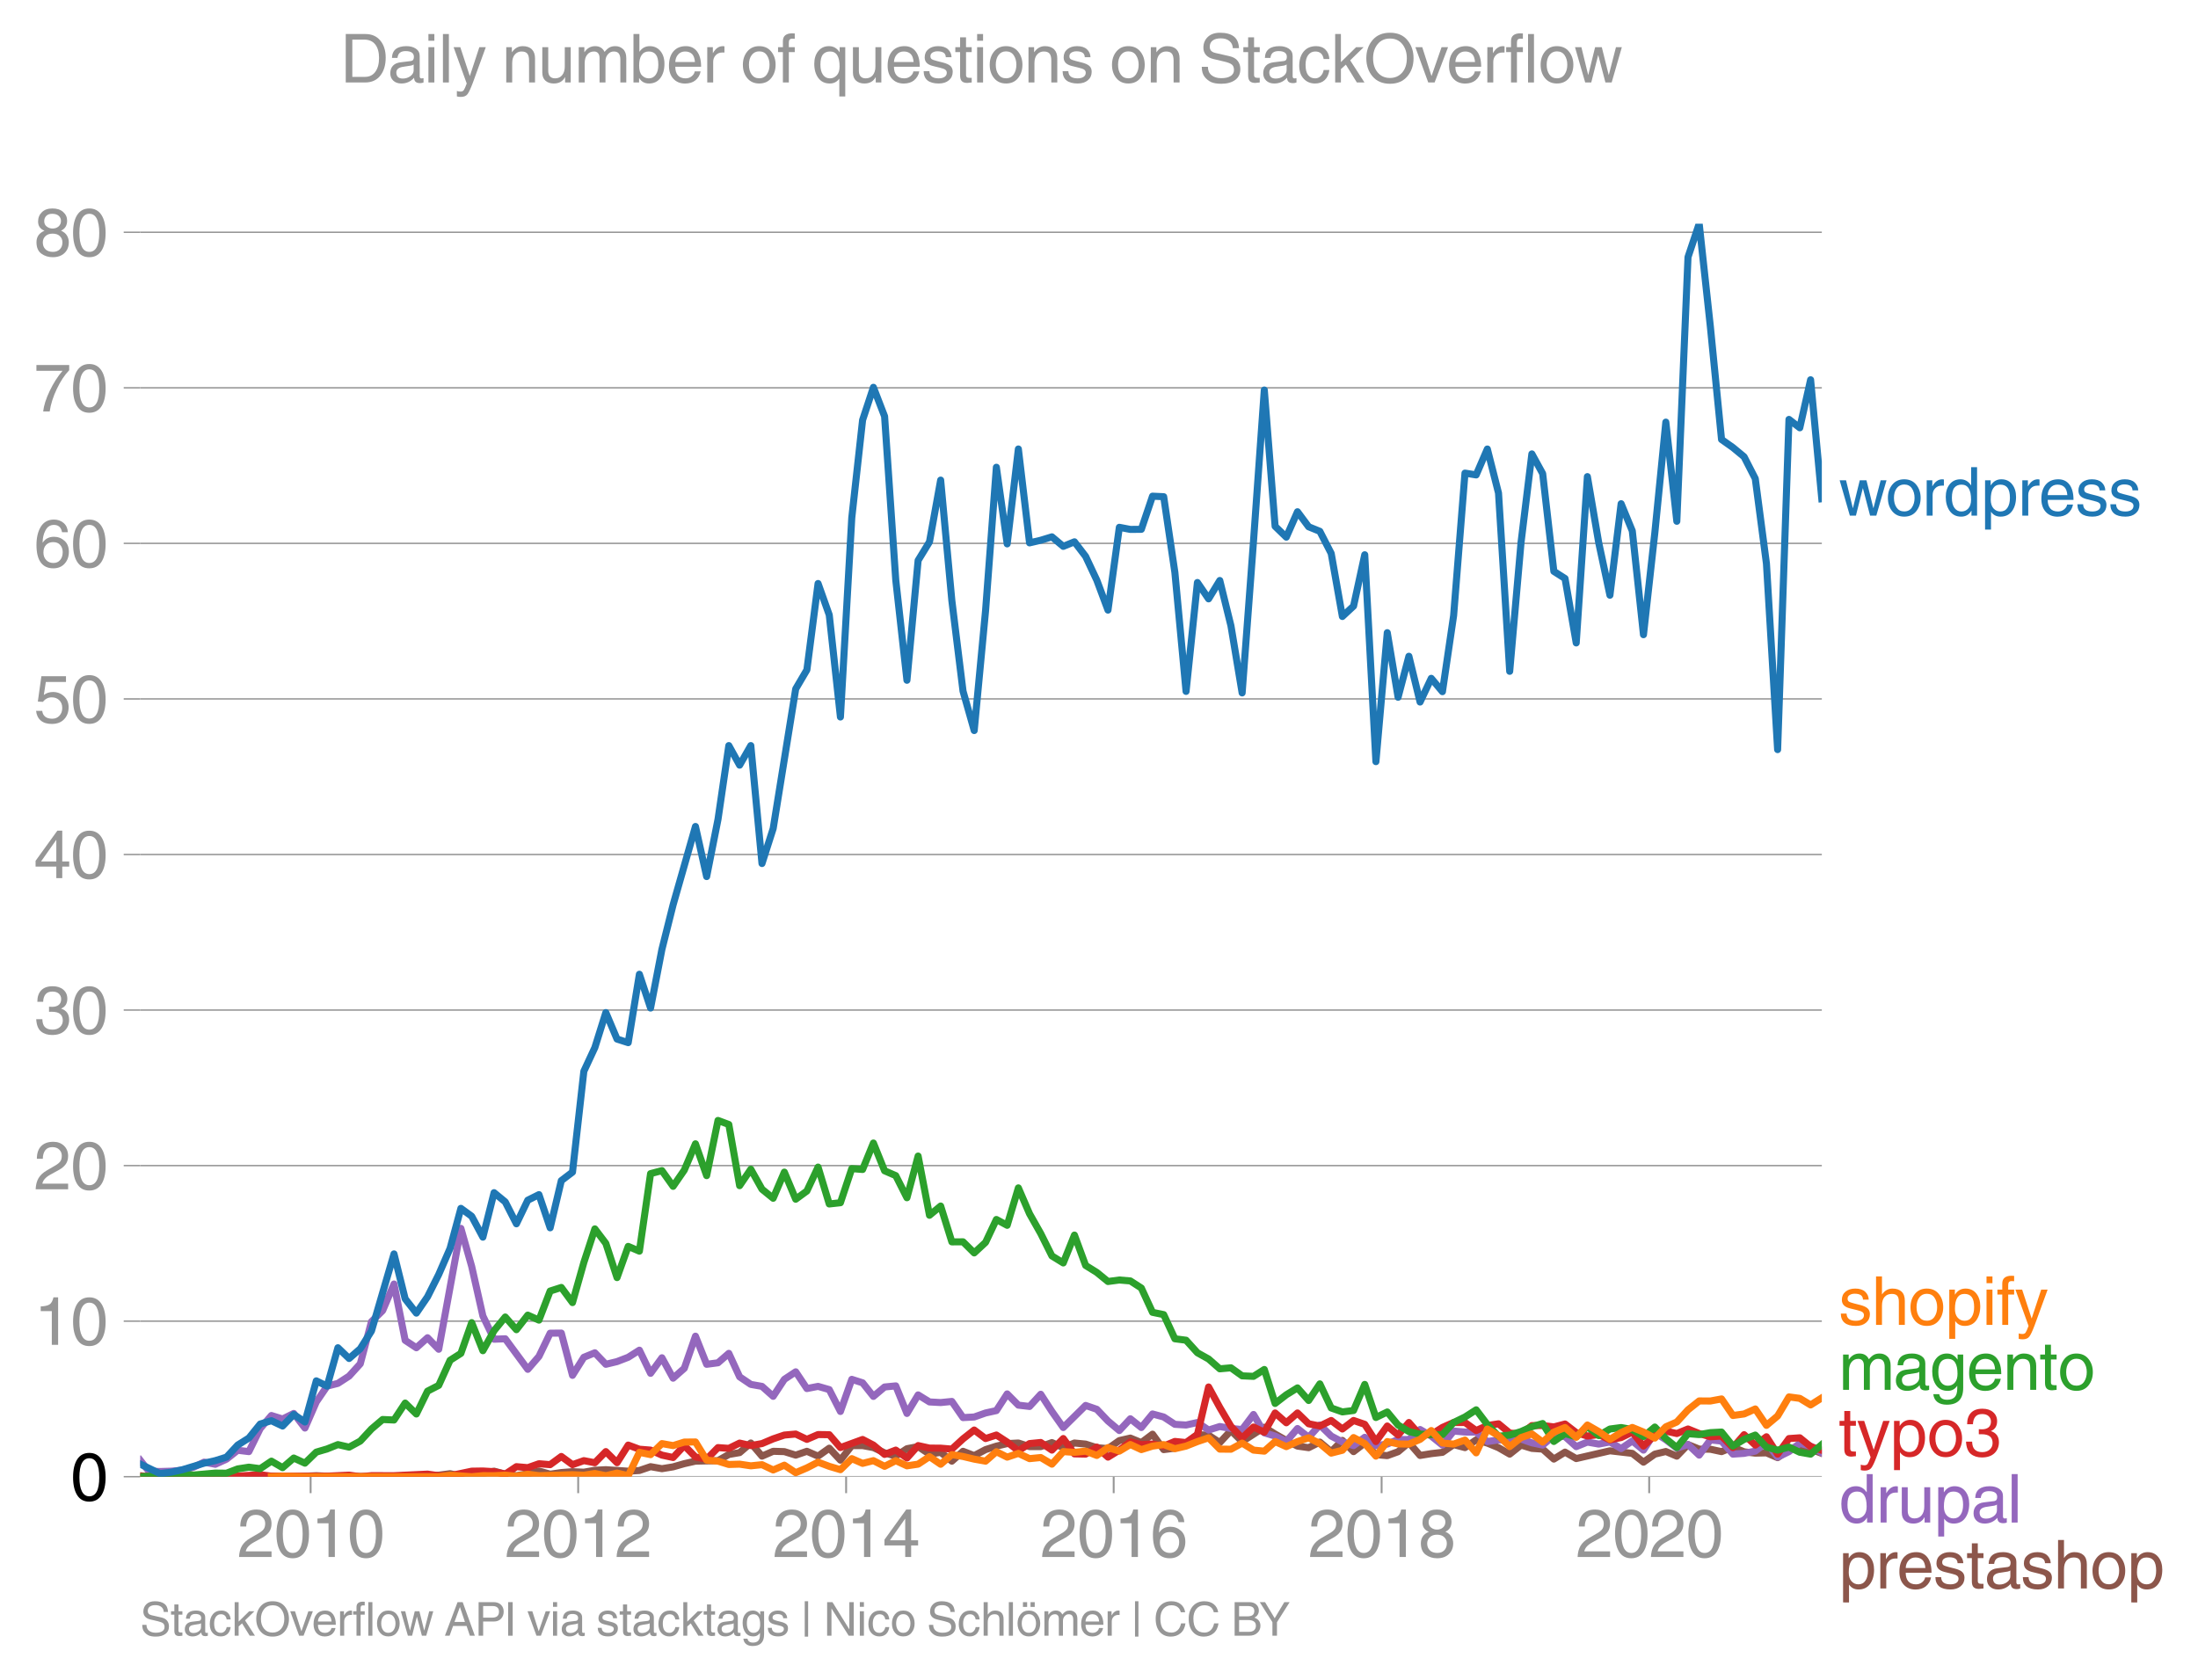 <svg height="475.651" viewBox="0 0 466.778 356.738" width="622.371" xmlns="http://www.w3.org/2000/svg" xmlns:xlink="http://www.w3.org/1999/xlink"><defs><style>*{stroke-linecap:butt;stroke-linejoin:round}</style></defs><g id="figure_1"><path d="M0 356.738h466.778V0H0z" style="fill:none" id="patch_1"/><g id="axes_1"><path d="M29.77 313.628h357.12V47.516H29.77z" style="fill:none" id="patch_2"/><path clip-path="url(#p04ced930e9)" d="m52.85 313.628 4.787-.11 4.748.11 4.787-.213 4.59.213 2.376-.11 4.748.11 2.374-.106 2.413.106 2.374-.22 2.376-.1 2.372.1 2.375-.1 2.413-.32 2.296.522 2.294-.095 4.75-.96 2.374.623 2.374.337 2.413-.426 2.374-.572 2.376.678 2.372-.348 2.374-.184 2.413.106 2.335-.408 2.334-.125 4.75.32 2.374-.15 2.374-.81 2.413.427 2.374-.387 2.376-.679 2.372-.533 4.787-.106 2.296-1.31 2.295-.395 2.375-2.043 2.375 2.789 2.374-1.027 2.374.068 2.413.746 2.374-.814 2.375 1.027 2.373-1.688 2.374 2.54 2.413-3.09h2.296l2.295.426 2.375 1.115 2.374.697 2.374-1.578 2.374-.447 2.413 1.598 2.374-.38 2.376 1.872 2.373-2.092 2.374.92 2.413-1.279 2.296-.734 2.294-.545 2.376-.124 2.374.764 2.374.007 2.374-.86 2.413 1.066 2.374-.977 2.376.231 2.372.76 2.374.2 2.413-1.706 2.336-.53 2.333.956 2.376-1.783 2.374 3.275 2.374-.302 2.374-1.083 2.413-1.812 2.374.142 2.376 1.563 2.372-2.554 2.374 2.341 4.71-3.041 2.294 1.443 2.376 1.35 2.374 1.207 2.374.334 2.374-1.186 2.413 2.025 2.374-2.38 2.375 2.38 2.373-1.83 2.374 2.47 2.413.212 2.296-.833 2.295-1.938 2.375 2.732 2.374-.387 2.374-.274 2.375-1.644 2.412.639 2.375-1.638 2.375.679 2.373.973 2.374 1.371 2.413-1.918 2.296.697 2.294.156 2.376 2.117 2.374-1.478 2.374 1.368 7.161-1.652 4.748.55 2.375 1.866 2.412-1.706 2.336-.558 2.333.985 2.376-2.459 2.374.967 2.374.025 2.374.508 2.413-.96 2.374 1.002 2.376.277 2.372-.057 2.374 1.016 2.413-1.705 2.296-.852 2.295.746 2.376.906h0" style="fill:none;stroke:#8c564b;stroke-linecap:square;stroke-width:1.5" id="line2d_1"/><g id="matplotlib.axis_1"><g id="xtick_1"><g id="line2d_2"><defs><path d="M0 0v3.5" id="md69d9ab330" style="stroke:#969696;stroke-width:.4"/></defs><use style="fill:#969696;stroke:#969696;stroke-width:.4" x="65.965" xlink:href="#md69d9ab330" y="313.628"/></g><g style="fill:#969696" transform="matrix(.14 0 0 -.14 50.395 330.678)" id="text_1"><defs><path d="M281 2888q0 793 409 1202 410 410 1148 410 618 0 1012-375t394-969q0-462-227-780-226-317-667-557l-775-425q-684-375-775-863h2444V0H166q25 634 275 1056t781 728l806 469q322 185 469 383t147 545q0 344-241 578-240 235-650 235-453 0-678-299-225-298-231-807H281z" id="HelveticaWorld-Regular-32" transform="scale(.016)"/><path d="M2719 2188q0 903-239 1354-239 452-702 452-453 0-697-452-243-451-243-1354 0-875 240-1340 241-464 700-464 463 0 702 448 239 449 239 1356zm603 0q0-1107-400-1709-400-601-1144-601-772 0-1156 623-384 624-384 1687 0 1090 393 1701 394 611 1147 611 744 0 1144-608t400-1704z" id="HelveticaWorld-Regular-30" transform="scale(.016)"/><path d="M2297 0h-600v3194H647v447q550 18 818 176 269 158 391 683h441V0z" id="HelveticaWorld-Regular-31" transform="scale(.016)"/></defs><use xlink:href="#HelveticaWorld-Regular-32"/><use x="55.615" xlink:href="#HelveticaWorld-Regular-30"/><use x="111.23" xlink:href="#HelveticaWorld-Regular-31"/><use x="166.846" xlink:href="#HelveticaWorld-Regular-30"/></g></g><g id="xtick_2"><use style="fill:#969696;stroke:#969696;stroke-width:.4" x="122.787" xlink:href="#md69d9ab330" y="313.628" id="line2d_3"/><g style="fill:#969696" transform="matrix(.14 0 0 -.14 107.216 330.678)" id="text_2"><use xlink:href="#HelveticaWorld-Regular-32"/><use x="55.615" xlink:href="#HelveticaWorld-Regular-30"/><use x="111.23" xlink:href="#HelveticaWorld-Regular-31"/><use x="166.846" xlink:href="#HelveticaWorld-Regular-32"/></g></g><g id="xtick_3"><use style="fill:#969696;stroke:#969696;stroke-width:.4" x="179.686" xlink:href="#md69d9ab330" y="313.628" id="line2d_4"/><g style="fill:#969696" transform="matrix(.14 0 0 -.14 164.116 330.678)" id="text_3"><defs><path d="M678 1581h1447v2041h-12L678 1581zm2010-487V0h-563v1094H159v550l2063 2856h466V1581h659v-487h-659z" id="HelveticaWorld-Regular-34" transform="scale(.016)"/></defs><use xlink:href="#HelveticaWorld-Regular-32"/><use x="55.615" xlink:href="#HelveticaWorld-Regular-30"/><use x="111.23" xlink:href="#HelveticaWorld-Regular-31"/><use x="166.846" xlink:href="#HelveticaWorld-Regular-34"/></g></g><g id="xtick_4"><use style="fill:#969696;stroke:#969696;stroke-width:.4" x="236.508" xlink:href="#md69d9ab330" y="313.628" id="line2d_5"/><g style="fill:#969696" transform="matrix(.14 0 0 -.14 220.937 330.678)" id="text_4"><defs><path d="M903 1381q0-440 262-719 263-278 685-278 403 0 642 284 239 285 239 748 0 403-236 675t-670 272q-422 0-672-266t-250-716zm1766 1922q-63 344-255 517-192 174-520 174-519 0-791-507-272-506-278-1159l13-12q359 553 1068 553 566 0 988-375t422-1053q0-672-400-1118-400-445-1078-445-782 0-1188 556-406 557-406 1660 0 1062 415 1734 416 672 1247 672 538 0 910-321 372-320 403-876h-550z" id="HelveticaWorld-Regular-36" transform="scale(.016)"/></defs><use xlink:href="#HelveticaWorld-Regular-32"/><use x="55.615" xlink:href="#HelveticaWorld-Regular-30"/><use x="111.23" xlink:href="#HelveticaWorld-Regular-31"/><use x="166.846" xlink:href="#HelveticaWorld-Regular-36"/></g></g><g id="xtick_5"><use style="fill:#969696;stroke:#969696;stroke-width:.4" x="293.407" xlink:href="#md69d9ab330" y="313.628" id="line2d_6"/><g style="fill:#969696" transform="matrix(.14 0 0 -.14 277.837 330.678)" id="text_5"><defs><path d="M1766 2597q347 0 573 198 227 199 227 527 0 294-218 483-217 189-620 189-359 0-555-199-195-198-195-504 0-328 244-511t544-183zm6-484q-434 0-681-241t-247-591q0-403 250-650t712-247q410 0 655 247t245 657q0 350-245 587-245 238-689 238zm1378 1228q0-678-578-947 397-178 567-471 170-292 170-623 0-641-413-1032-412-390-1112-390-612 0-1076 336T244 1306q0 763 762 1082-609 243-609 875 0 531 361 884t1001 353q641 0 1016-333t375-826z" id="HelveticaWorld-Regular-38" transform="scale(.016)"/></defs><use xlink:href="#HelveticaWorld-Regular-32"/><use x="55.615" xlink:href="#HelveticaWorld-Regular-30"/><use x="111.23" xlink:href="#HelveticaWorld-Regular-31"/><use x="166.846" xlink:href="#HelveticaWorld-Regular-38"/></g></g><g id="xtick_6"><use style="fill:#969696;stroke:#969696;stroke-width:.4" x="350.229" xlink:href="#md69d9ab330" y="313.628" id="line2d_7"/><g style="fill:#969696" transform="matrix(.14 0 0 -.14 334.658 330.678)" id="text_6"><use xlink:href="#HelveticaWorld-Regular-32"/><use x="55.615" xlink:href="#HelveticaWorld-Regular-30"/><use x="111.23" xlink:href="#HelveticaWorld-Regular-32"/><use x="166.846" xlink:href="#HelveticaWorld-Regular-30"/></g></g></g><g id="matplotlib.axis_2"><g id="ytick_1"><path clip-path="url(#p04ced930e9)" d="M29.77 313.628h357.12" style="fill:none;stroke:#969696;stroke-linecap:square;stroke-width:.3" id="line2d_8"/><g id="line2d_9"><defs><path d="M0 0h-3.5" id="me56e011a36" style="stroke:#969696;stroke-width:.3"/></defs><use style="fill:#969696;stroke:#969696;stroke-width:.3" x="29.771" xlink:href="#me56e011a36" y="313.628"/></g><use xlink:href="#HelveticaWorld-Regular-30" transform="matrix(.14 0 0 -.14 14.985 318.653)" id="text_7"/></g><g id="ytick_2"><path clip-path="url(#p04ced930e9)" d="M29.77 280.59h357.12" style="fill:none;stroke:#969696;stroke-linecap:square;stroke-width:.3" id="line2d_10"/><use style="fill:#969696;stroke:#969696;stroke-width:.3" x="29.771" xlink:href="#me56e011a36" y="280.591" id="line2d_11"/><g style="fill:#969696" transform="matrix(.14 0 0 -.14 7.2 285.615)" id="text_8"><use xlink:href="#HelveticaWorld-Regular-31"/><use x="55.615" xlink:href="#HelveticaWorld-Regular-30"/></g></g><g id="ytick_3"><path clip-path="url(#p04ced930e9)" d="M29.77 247.553h357.12" style="fill:none;stroke:#969696;stroke-linecap:square;stroke-width:.3" id="line2d_12"/><use style="fill:#969696;stroke:#969696;stroke-width:.3" x="29.771" xlink:href="#me56e011a36" y="247.553" id="line2d_13"/><g style="fill:#969696" transform="matrix(.14 0 0 -.14 7.2 252.578)" id="text_9"><use xlink:href="#HelveticaWorld-Regular-32"/><use x="55.615" xlink:href="#HelveticaWorld-Regular-30"/></g></g><g id="ytick_4"><path clip-path="url(#p04ced930e9)" d="M29.77 214.516h357.12" style="fill:none;stroke:#969696;stroke-linecap:square;stroke-width:.3" id="line2d_14"/><use style="fill:#969696;stroke:#969696;stroke-width:.3" x="29.771" xlink:href="#me56e011a36" y="214.516" id="line2d_15"/><g style="fill:#969696" transform="matrix(.14 0 0 -.14 7.2 219.54)" id="text_10"><defs><path d="M1434 2559q141-12 294-12 397 0 626 183 230 183 230 554 0 300-214 505t-617 205q-447 0-655-263-207-262-220-703H325q0 703 369 1087 369 385 1084 385 635 0 1013-327 378-326 378-857 0-685-578-928v-13q750-256 750-1050 0-634-422-1041-422-406-1197-406-634 0-1044 333-409 333-459 1164h581q13-519 256-755 244-236 703-236 444 0 713 247t269 622q0 410-257 619-256 209-793 209-128 0-257-6v484z" id="HelveticaWorld-Regular-33" transform="scale(.016)"/></defs><use xlink:href="#HelveticaWorld-Regular-33"/><use x="55.615" xlink:href="#HelveticaWorld-Regular-30"/></g></g><g id="ytick_5"><path clip-path="url(#p04ced930e9)" d="M29.77 181.478h357.12" style="fill:none;stroke:#969696;stroke-linecap:square;stroke-width:.3" id="line2d_16"/><use style="fill:#969696;stroke:#969696;stroke-width:.3" x="29.771" xlink:href="#me56e011a36" y="181.478" id="line2d_17"/><g style="fill:#969696" transform="matrix(.14 0 0 -.14 7.2 186.503)" id="text_11"><use xlink:href="#HelveticaWorld-Regular-34"/><use x="55.615" xlink:href="#HelveticaWorld-Regular-30"/></g></g><g id="ytick_6"><path clip-path="url(#p04ced930e9)" d="M29.77 148.44h357.12" style="fill:none;stroke:#969696;stroke-linecap:square;stroke-width:.3" id="line2d_18"/><use style="fill:#969696;stroke:#969696;stroke-width:.3" x="29.771" xlink:href="#me56e011a36" y="148.441" id="line2d_19"/><g style="fill:#969696" transform="matrix(.14 0 0 -.14 7.2 153.465)" id="text_12"><defs><path d="M941 2619q372 281 872 281 606 0 1042-403t436-1038q0-690-421-1139-420-448-1179-448-660 0-1041 323-381 324-444 918h582q43-363 284-555t669-192q415 0 681 287 266 288 266 735 0 456-279 731-278 275-718 275-500 0-835-428l-484 25 337 2406h2332v-544H1131L941 2619z" id="HelveticaWorld-Regular-35" transform="scale(.016)"/></defs><use xlink:href="#HelveticaWorld-Regular-35"/><use x="55.615" xlink:href="#HelveticaWorld-Regular-30"/></g></g><g id="ytick_7"><path clip-path="url(#p04ced930e9)" d="M29.77 115.403h357.12" style="fill:none;stroke:#969696;stroke-linecap:square;stroke-width:.3" id="line2d_20"/><use style="fill:#969696;stroke:#969696;stroke-width:.3" x="29.771" xlink:href="#me56e011a36" y="115.403" id="line2d_21"/><g style="fill:#969696" transform="matrix(.14 0 0 -.14 7.2 120.428)" id="text_13"><use xlink:href="#HelveticaWorld-Regular-36"/><use x="55.615" xlink:href="#HelveticaWorld-Regular-30"/></g></g><g id="ytick_8"><path clip-path="url(#p04ced930e9)" d="M29.77 82.366h357.12" style="fill:none;stroke:#969696;stroke-linecap:square;stroke-width:.3" id="line2d_22"/><use style="fill:#969696;stroke:#969696;stroke-width:.3" x="29.771" xlink:href="#me56e011a36" y="82.366" id="line2d_23"/><g style="fill:#969696" transform="matrix(.14 0 0 -.14 7.2 87.39)" id="text_14"><defs><path d="M238 4403h3109v-494q-641-653-1172-1766Q1644 1031 1497 0H878q94 850 622 1954 528 1105 1213 1899H238v550z" id="HelveticaWorld-Regular-37" transform="scale(.016)"/></defs><use xlink:href="#HelveticaWorld-Regular-37"/><use x="55.615" xlink:href="#HelveticaWorld-Regular-30"/></g></g><g id="ytick_9"><path clip-path="url(#p04ced930e9)" d="M29.77 49.328h357.12" style="fill:none;stroke:#969696;stroke-linecap:square;stroke-width:.3" id="line2d_24"/><use style="fill:#969696;stroke:#969696;stroke-width:.3" x="29.771" xlink:href="#me56e011a36" y="49.328" id="line2d_25"/><g style="fill:#969696" transform="matrix(.14 0 0 -.14 7.2 54.353)" id="text_15"><use xlink:href="#HelveticaWorld-Regular-38"/><use x="55.615" xlink:href="#HelveticaWorld-Regular-30"/></g></g></g><path clip-path="url(#p04ced930e9)" d="m29.77 310.118 1.831 2.338 2.373.071 2.374-.071 2.413-.213 2.296-.62 2.295-1.085 2.375.447 2.374-1.087 2.374-1.886 2.375.288 2.413-4.903 2.374-2.764 2.375.74 2.373-1.18 2.374 3.098 2.413-5.542 2.296-3.353 2.295-.59 2.375-1.542 2.374-2.615 2.374-8.948 2.374-2.348 2.413-5.649 2.374 11.961 2.376 1.574 2.372-2.124 2.375 2.444 4.709-25.673 2.294 8.088 2.376 10.515 2.374 4.938 2.374-.092 4.787 6.487 2.374-2.743 2.376-4.93 2.372-.025 2.374 8.977 2.413-3.837 2.335-.952 2.334 2.444 2.376-.576 2.374-.916 2.374-1.506 2.374 4.916 2.413-3.303 2.374 4.333 2.376-2.095 2.372-6.825 2.374 5.972 2.413-.32 2.296-2.002 2.295 4.986 2.375 1.606 2.375.42 2.374 2.113 2.374-3.606 2.413-1.598 2.374 3.552 2.375-.462 2.373.682 2.374 4.647 2.413-6.82 2.296.734 2.295 2.889 2.375-2 2.374-.238 2.374 5.854 2.374-3.936 2.413 1.492 2.374.131 2.376-.238 2.373 3.432 2.374-.128 2.413-.852 2.296-.507 2.294-3.543 2.376 2.387 2.374.277 2.374-2.59 2.374 3.656 2.413 3.41 4.75-4.69 2.372.818 2.374 2.487 2.413 2.025 2.336-2.5 2.333 1.86 2.376-2.88 2.374.642 2.374 1.56 2.374.145 2.413-.533 2.374 1.599 2.376-.746 2.372.416 2.374.223 2.413-3.197 2.296 3.894 2.295.689 2.376 1.144 2.374-2.743 2.374 1.862 2.374-2.608 2.413 2.345 2.374 1.254 2.375.77 2.373-1.761 2.374 1.762 2.413-.32 2.296-.978 2.295.019 2.375-2.135 2.374 1.389 2.374 1.915 2.375-2.98 2.412.212 2.375.014 2.375 2.011 2.373-.359 2.374.04 2.413-.214 2.296.796 2.294.483 2.376-1.986 2.374.174 2.374 2.139 2.374-.966 2.413.426 2.374-.451 2.376 1.41 2.372-1.63 2.375 1.95 2.412-3.73 2.336 1.518 2.333 1.786 2.376-.754 2.374 2.246 2.374-3.237 2.374.253 2.413 2.77 2.374-.16 2.376-.479 2.372-1.833 2.374 3.112 2.413-1.172 2.296-1.751 2.295.578 2.376 1.435h0" style="fill:none;stroke:#9467bd;stroke-linecap:square;stroke-width:1.5" id="line2d_26"/><path clip-path="url(#p04ced930e9)" d="m29.77 313.422 1.831.206 2.373-.11 2.374.11h7.004l2.375-.22 2.374.22 7.162-.426 2.374.316 11.83-.008 4.671-.212 2.374.33 2.374-.22 4.787.007 7.122-.337 2.375.337h2.413l4.59-.96 2.376-.038 2.374.146 2.374.515 2.374-1.581 2.413.213 2.374-.835 2.376.196 2.372-1.738 2.374 1.738 2.413-.853 2.335.448 2.334-2.366 2.376 2.355 2.374-3.74 2.374.877 2.374.188 2.413 1.066 2.374.508 2.376-2.533 2.372 2.422 2.374.455 2.413-2.451 2.296.164 2.295-1.123 2.375.533 2.375-.427 2.374-1.005 2.374-.806 2.413-.213 2.374 1.13 2.375-1.024 2.373.032 2.374 2.739 4.709-1.724 2.295 1.191 2.375 1.979 2.374-.913 2.374 1.684 2.374-2.643 2.413.533 2.374.017 2.376.196 2.373-2.178 2.374-1.872 2.413 1.812 2.296-.75 2.294 1.496 2.376 1.847 2.374-1.528 2.374-.234 2.374 1.62 2.413-2.451 2.374 3.254 2.376.05 2.372-1.482 2.374 2.12 2.413-1.491 2.336-1.757 2.333.585 2.376-.118 2.374.437 2.374-.987 2.374.241 2.413-1.705 2.374-10.1 2.376 4.345 2.372 4.025 2.374 2.476 2.413-2.344 2.296 1.111 2.295-4.095 2.376 2.081 2.374-2.081 2.374 2.301 2.374.47 2.413-1.173 2.374 1.805 2.375-1.805 2.373.814 2.374 3.662 2.413-3.304 2.296 1.915 2.295-2.66 2.375 2.7 2.374-.143 2.374-1.51 2.375-1.048h2.412l2.375 1.71 2.375-1.07 2.373-.363 2.374 1.961 2.413.214 2.296-1.797 2.294-.015 2.376.298 2.374-.618 2.374 1.83 2.374.728 2.413-.32 2.374 1.133 2.376-.493 2.372-1.159 2.375 2.97 2.412-2.344 2.336-.838 2.333.518 2.376-.966 2.374.966 2.374.686 2.374-.153 2.413 2.451 2.374-2.739 2.376 2.206 2.372-1.765 2.374 3.683 2.413-3.303 2.296-.16 2.295 1.865 2.376.778h0" style="fill:none;stroke:#d62728;stroke-linecap:square;stroke-width:1.5" id="line2d_27"/><g style="fill:#1f77b4" transform="matrix(.14 0 0 -.14 390.462 109.508)" id="text_16"><defs><path d="M1638 0h-575L97 3347h606l641-2631h12l647 2631h635l653-2631h12l678 2631h557L3572 0h-591l-678 2591h-12L1638 0z" id="HelveticaWorld-Regular-77" transform="scale(.016)"/><path d="M813 1678q0-559 253-920t718-361q482 0 732 378t250 903q0 531-250 901-250 371-732 371-446 0-709-349-262-348-262-923zm-575 0q0 747 415 1256 416 510 1131 510 732 0 1144-516 413-515 413-1250 0-737-410-1256Q2522-97 1784-97q-709 0-1128 503-418 503-418 1272z" id="HelveticaWorld-Regular-6f" transform="scale(.016)"/><path d="M984 0H422v3347h531v-556h13q365 653 940 653 91 0 147-19v-584h-209q-378 0-619-257-241-256-241-637V0z" id="HelveticaWorld-Regular-72" transform="scale(.016)"/><path d="M838 1684q0-621 246-957 247-336 657-336 390 0 652 287 263 288 263 838 0 706-224 1064-223 358-679 358-434 0-675-285-240-284-240-969zM3225 0h-531v459h-13Q2363-97 1716-97q-697 0-1079 531-381 532-381 1338 0 744 378 1208 379 464 1016 464 628 0 1000-569l13 38v1681h562V0z" id="HelveticaWorld-Regular-64" transform="scale(.016)"/><path d="M959 1516q0-538 262-832 263-293 654-293 428 0 665 348 238 349 238 945 0 654-228 954t-687 300q-447 0-676-352-228-352-228-1070zM422 3347h531v-472h13q359 569 1000 569 647 0 1020-471 373-470 373-1201 0-819-381-1344T1888-97q-582 0-891 450h-13v-1678H422v4672z" id="HelveticaWorld-Regular-70" transform="scale(.016)"/><path d="M2719 1941q-44 543-288 770-243 227-647 227-409 0-661-288-251-287-267-709h1863zm537-891q-93-519-509-859-366-288-963-294-703 6-1116 461-412 455-412 1223 0 882 425 1372 425 491 1182 491 678 0 1059-507 381-506 381-1446H856q0-525 244-813 244-287 731-287 344 0 591 207 247 208 272 452h562z" id="HelveticaWorld-Regular-65" transform="scale(.016)"/><path d="M2309 2394q-12 300-214 431-201 131-579 131-275 0-471-122-195-121-195-350 0-181 115-267 116-86 501-183l556-140q506-128 723-327 218-198 218-554 0-494-361-802T1638-97Q934-97 573 195q-360 293-367 880h544q13-347 230-516 217-168 651-168 353 0 561 140 208 141 208 391 0 178-135 284-134 107-531 197l-653 160q-397 100-586 298t-189 514q0 494 353 781 354 288 922 288 607 0 930-296 323-295 342-754h-544z" id="HelveticaWorld-Regular-73" transform="scale(.016)"/></defs><use xlink:href="#HelveticaWorld-Regular-77"/><use x="70.912" xlink:href="#HelveticaWorld-Regular-6f"/><use x="126.82" xlink:href="#HelveticaWorld-Regular-72"/><use x="158.389" xlink:href="#HelveticaWorld-Regular-64"/><use x="215.371" xlink:href="#HelveticaWorld-Regular-70"/><use x="271.865" xlink:href="#HelveticaWorld-Regular-72"/><use x="303.434" xlink:href="#HelveticaWorld-Regular-65"/><use x="358.854" xlink:href="#HelveticaWorld-Regular-73"/><use x="408.854" xlink:href="#HelveticaWorld-Regular-73"/></g><g style="fill:#ff7f0e" transform="matrix(.14 0 0 -.14 390.462 281.386)" id="text_17"><defs><path d="M3150 0h-566v2188q0 403-156 576-156 174-509 174-435 0-685-282-250-281-250-831V0H422v4594h562V2900h13q384 544 981 544 550 0 861-288 311-287 311-878V0z" id="HelveticaWorld-Regular-68" transform="scale(.016)"/><path d="M422 3956v638h562v-638H422zM984 0H422v3347h562V0z" id="HelveticaWorld-Regular-69" transform="scale(.016)"/><path d="M1100 2881V0H538v2881H78v466h460v575q0 378 229 557 230 180 642 180 141 0 254-12v-506q-100 12-229 12-187 0-261-92-73-92-73-298v-416h563v-466h-563z" id="HelveticaWorld-Regular-66" transform="scale(.016)"/><path d="M2497 3347h612L1913 63q-32-88-63-166-272-725-469-995-197-271-637-271-231 0-378 50v513q159-57 350-57 206 0 301 130 96 130 283 636L56 3347h635l897-2725h12l897 2725z" id="HelveticaWorld-Regular-79" transform="scale(.016)"/></defs><use xlink:href="#HelveticaWorld-Regular-73"/><use x="50" xlink:href="#HelveticaWorld-Regular-68"/><use x="105.176" xlink:href="#HelveticaWorld-Regular-6f"/><use x="161.084" xlink:href="#HelveticaWorld-Regular-70"/><use x="217.578" xlink:href="#HelveticaWorld-Regular-69"/><use x="239.6" xlink:href="#HelveticaWorld-Regular-66"/><use x="267.285" xlink:href="#HelveticaWorld-Regular-79"/></g><g style="fill:#2ca02c" transform="matrix(.14 0 0 -.14 390.462 295.18)" id="text_18"><defs><path d="M422 3347h531v-472h13q378 569 1012 569 628 0 891-544 240 294 465 419t557 125q434 0 735-285 302-284 302-843V0h-562v2163q0 390-147 582-147 193-475 193-331 0-560-269-228-269-228-628V0h-562v2316q0 290-135 456-134 166-390 166-403 0-644-300t-241-813V0H422v3347z" id="HelveticaWorld-Regular-6d" transform="scale(.016)"/><path d="M2456 1709q-62-65-245-106-183-40-683-106-369-44-542-182-173-137-173-362 0-275 146-428 147-153 469-153 403 0 715 229 313 230 313 558v550zM397 2328q19 566 367 841 349 275 1014 275 531 0 890-241 360-240 360-694V581q0-197 178-197 72 0 185 25V0q-153-63-319-63-288 0-429 123-140 124-146 387Q2016-97 1288-97q-475 0-763 269-287 269-287 700 0 441 250 712 250 272 728 329l993 121q269 41 269 397 0 263-195 403-195 141-592 141-353 0-543-156-189-156-226-491H397z" id="HelveticaWorld-Regular-61" transform="scale(.016)"/><path d="M831 1684q0-615 244-954t659-339q404 0 660 293 256 294 256 832 0 706-224 1064-223 358-679 358-459 0-688-305-228-305-228-949zM3188 191q0-807-388-1203-387-397-1169-397-562 0-895 259T353-409h563q43-244 226-388t530-144q472 0 712 254 241 253 241 821v238h-12Q2297-97 1722-97q-716 0-1094 528T250 1772q0 744 381 1208 382 464 1013 464 634 0 1000-569h12v472h532V191z" id="HelveticaWorld-Regular-67" transform="scale(.016)"/><path d="M3150 0h-566v2059q0 475-166 677-165 202-549 202-378 0-632-288-253-287-253-825V0H422v3347h531v-472h13q397 569 1012 569 569 0 870-302 302-301 302-864V0z" id="HelveticaWorld-Regular-6e" transform="scale(.016)"/><path d="M1100 2881V703q0-128 70-195 71-67 252-67h216V0q-307-44-422-44-353 0-516 169-162 169-162 547v2209H84v466h454v934h562v-934h538v-466h-538z" id="HelveticaWorld-Regular-74" transform="scale(.016)"/></defs><use xlink:href="#HelveticaWorld-Regular-6d"/><use x="83.008" xlink:href="#HelveticaWorld-Regular-61"/><use x="137.939" xlink:href="#HelveticaWorld-Regular-67"/><use x="193.848" xlink:href="#HelveticaWorld-Regular-65"/><use x="249.268" xlink:href="#HelveticaWorld-Regular-6e"/><use x="304.443" xlink:href="#HelveticaWorld-Regular-74"/><use x="332.129" xlink:href="#HelveticaWorld-Regular-6f"/></g><g style="fill:#d62728" transform="matrix(.14 0 0 -.14 390.462 309.267)" id="text_19"><use xlink:href="#HelveticaWorld-Regular-74"/><use x="27.686" xlink:href="#HelveticaWorld-Regular-79"/><use x="77.295" xlink:href="#HelveticaWorld-Regular-70"/><use x="133.789" xlink:href="#HelveticaWorld-Regular-6f"/><use x="189.697" xlink:href="#HelveticaWorld-Regular-33"/></g><g style="fill:#9467bd" transform="matrix(.14 0 0 -.14 390.462 323.363)" id="text_20"><defs><path d="M391 3347h562V1125q0-369 167-552 168-182 480-182 434 0 678 307 244 308 244 805v1844h562V0h-531v488l-12 12Q2222-97 1478-97q-481 0-784 262-303 263-303 776v2406z" id="HelveticaWorld-Regular-75" transform="scale(.016)"/><path d="M984 0H422v4594h562V0z" id="HelveticaWorld-Regular-6c" transform="scale(.016)"/></defs><use xlink:href="#HelveticaWorld-Regular-64"/><use x="56.982" xlink:href="#HelveticaWorld-Regular-72"/><use x="89.551" xlink:href="#HelveticaWorld-Regular-75"/><use x="144.336" xlink:href="#HelveticaWorld-Regular-70"/><use x="200.83" xlink:href="#HelveticaWorld-Regular-61"/><use x="255.762" xlink:href="#HelveticaWorld-Regular-6c"/></g><g style="fill:#8c564b" transform="matrix(.14 0 0 -.14 390.462 337.363)" id="text_21"><use xlink:href="#HelveticaWorld-Regular-70"/><use x="56.494" xlink:href="#HelveticaWorld-Regular-72"/><use x="88.063" xlink:href="#HelveticaWorld-Regular-65"/><use x="143.482" xlink:href="#HelveticaWorld-Regular-73"/><use x="193.482" xlink:href="#HelveticaWorld-Regular-74"/><use x="221.168" xlink:href="#HelveticaWorld-Regular-61"/><use x="276.1" xlink:href="#HelveticaWorld-Regular-73"/><use x="326.1" xlink:href="#HelveticaWorld-Regular-68"/><use x="381.275" xlink:href="#HelveticaWorld-Regular-6f"/><use x="437.184" xlink:href="#HelveticaWorld-Regular-70"/></g><g style="fill:#969696" transform="matrix(.097 0 0 -.097 29.77 347.399)" id="text_22"><defs><path d="M3225 3250q-19 438-327 686-307 248-810 248-507 0-779-208-271-207-271-598 0-209 118-359 119-150 425-222l1313-300q531-116 787-440 257-323 257-788 0-681-500-1036T2138-122q-610 0-962 156-351 157-623 497-272 341-272 953h582q0-512 340-794 341-281 928-281 569 0 886 202t317 573q0 338-189 505t-739 295l-990 232q-494 112-738 392t-244 689q0 619 417 1019 418 400 1165 400 843 0 1301-352 458-351 492-1114h-584z" id="HelveticaWorld-Regular-53" transform="scale(.016)"/><path d="M2534 2222q-121 716-793 716-416 0-669-333t-253-927q0-647 234-967 235-320 681-320 300 0 519 220t281 573h544q-84-621-439-951T1722-97q-659 0-1081 451-422 452-422 1227 0 850 422 1356 422 507 1184 507 556 0 886-333t367-889h-544z" id="HelveticaWorld-Regular-63" transform="scale(.016)"/><path d="M3200 0h-722L1434 1691l-468-422V0H422v4594h544V1931l1440 1416h716L1844 2100 3200 0z" id="HelveticaWorld-Regular-6b" transform="scale(.016)"/><path d="M4091 2297q0 806-427 1337-426 532-1173 532-738 0-1169-532-431-531-431-1337 0-831 437-1350 438-519 1163-519 709 0 1154 506 446 507 446 1363zm637 0q0-1028-594-1724-593-695-1643-695-1057 0-1649 695-592 696-592 1724 0 1031 592 1725t1649 694q1081 0 1659-707 578-706 578-1712z" id="HelveticaWorld-Regular-4f" transform="scale(.016)"/><path d="M2522 3347h616L1863 0h-604L38 3347h653l872-2725h12l947 2725z" id="HelveticaWorld-Regular-76" transform="scale(.016)"/><path d="m2816 1888-678 2021h-13l-737-2021h1428zm-1619-550L716 0H78l1728 4594h703L4172 0h-678l-453 1338H1197z" id="HelveticaWorld-Regular-41" transform="scale(.016)"/><path d="M1141 2472h1234q466 0 700 204 234 205 234 621 0 372-225 569t-684 197H1141V2472zm0-2472H519v4594h2065q616 0 991-358t375-933q0-597-363-980-362-382-1003-382H1141V0z" id="HelveticaWorld-Regular-50" transform="scale(.016)"/><path d="M1141 0H519v4594h622V0z" id="HelveticaWorld-Regular-49" transform="scale(.016)"/><path d="M603 4716h466V-122H603v4838z" id="HelveticaWorld-Regular-7c" transform="scale(.016)"/><path d="M3559 4594h600V0h-690L1125 3713h-12V0H519v4594h728L3547 884h12v3710z" id="HelveticaWorld-Regular-4e" transform="scale(.016)"/><path d="M813 1678q0-559 253-920t718-361q482 0 732 378t250 903q0 531-250 901-250 371-732 371-446 0-709-349-262-348-262-923zm-575 0q0 747 415 1256 416 510 1131 510 732 0 1144-516 413-515 413-1250 0-737-410-1256Q2522-97 1784-97q-709 0-1128 503-418 503-418 1272zm2351 2266h-575v650h575v-650zm-1038 0H976v650h575v-650z" id="HelveticaWorld-Regular-f6" transform="scale(.016)"/><path d="M3713 3213q-104 468-434 710-329 243-854 243-678 0-1091-493-412-492-412-1329 0-969 390-1443 391-473 1132-473 487 0 838 323 352 324 474 940h603q-121-885-671-1349T2350-122q-941 0-1505 647T281 2322q0 1109 589 1751 589 643 1555 643 800 0 1297-413 497-412 591-1090h-600z" id="HelveticaWorld-Regular-43" transform="scale(.016)"/><path d="M519 4594h2015q594 0 947-322t353-834q0-310-155-565-154-254-460-395 428-162 629-431 202-269 202-691 0-593-428-975Q3194 0 2491 0H519v4594zm612-4063h1325q488 0 731 226 244 227 244 612 0 390-272 582-271 193-803 193H1131V531zm0 2119h1128q494 0 724 179 230 180 230 562 0 328-218 500-217 172-729 172H1131V2650z" id="HelveticaWorld-Regular-42" transform="scale(.016)"/><path d="M2388 0h-622v1850L31 4594h725l1319-2206 1316 2206h731L2388 1850V0z" id="HelveticaWorld-Regular-59" transform="scale(.016)"/></defs><use xlink:href="#HelveticaWorld-Regular-53"/><use x="66.211" xlink:href="#HelveticaWorld-Regular-74"/><use x="93.896" xlink:href="#HelveticaWorld-Regular-61"/><use x="148.828" xlink:href="#HelveticaWorld-Regular-63"/><use x="200.098" xlink:href="#HelveticaWorld-Regular-6b"/><use x="250.098" xlink:href="#HelveticaWorld-Regular-4f"/><use x="327.881" xlink:href="#HelveticaWorld-Regular-76"/><use x="375.49" xlink:href="#HelveticaWorld-Regular-65"/><use x="430.91" xlink:href="#HelveticaWorld-Regular-72"/><use x="464.979" xlink:href="#HelveticaWorld-Regular-66"/><use x="492.664" xlink:href="#HelveticaWorld-Regular-6c"/><use x="514.686" xlink:href="#HelveticaWorld-Regular-6f"/><use x="569.094" xlink:href="#HelveticaWorld-Regular-77"/><use x="641.506" xlink:href="#HelveticaWorld-Regular-20"/><use x="665.92" xlink:href="#HelveticaWorld-Regular-41"/><use x="732.619" xlink:href="#HelveticaWorld-Regular-50"/><use x="797.268" xlink:href="#HelveticaWorld-Regular-49"/><use x="823.049" xlink:href="#HelveticaWorld-Regular-20"/><use x="847.463" xlink:href="#HelveticaWorld-Regular-76"/><use x="897.072" xlink:href="#HelveticaWorld-Regular-69"/><use x="919.094" xlink:href="#HelveticaWorld-Regular-61"/><use x="974.025" xlink:href="#HelveticaWorld-Regular-20"/><use x="998.439" xlink:href="#HelveticaWorld-Regular-73"/><use x="1048.439" xlink:href="#HelveticaWorld-Regular-74"/><use x="1076.125" xlink:href="#HelveticaWorld-Regular-61"/><use x="1131.057" xlink:href="#HelveticaWorld-Regular-63"/><use x="1182.326" xlink:href="#HelveticaWorld-Regular-6b"/><use x="1232.326" xlink:href="#HelveticaWorld-Regular-74"/><use x="1260.012" xlink:href="#HelveticaWorld-Regular-61"/><use x="1314.943" xlink:href="#HelveticaWorld-Regular-67"/><use x="1370.852" xlink:href="#HelveticaWorld-Regular-73"/><use x="1420.852" xlink:href="#HelveticaWorld-Regular-20"/><use x="1445.266" xlink:href="#HelveticaWorld-Regular-7c"/><use x="1471.242" xlink:href="#HelveticaWorld-Regular-20"/><use x="1495.656" xlink:href="#HelveticaWorld-Regular-4e"/><use x="1568.752" xlink:href="#HelveticaWorld-Regular-69"/><use x="1590.773" xlink:href="#HelveticaWorld-Regular-63"/><use x="1642.043" xlink:href="#HelveticaWorld-Regular-6f"/><use x="1697.951" xlink:href="#HelveticaWorld-Regular-20"/><use x="1722.365" xlink:href="#HelveticaWorld-Regular-53"/><use x="1788.576" xlink:href="#HelveticaWorld-Regular-63"/><use x="1839.846" xlink:href="#HelveticaWorld-Regular-68"/><use x="1895.021" xlink:href="#HelveticaWorld-Regular-6c"/><use x="1917.043" xlink:href="#HelveticaWorld-Regular-f6"/><use x="1972.951" xlink:href="#HelveticaWorld-Regular-6d"/><use x="2055.959" xlink:href="#HelveticaWorld-Regular-65"/><use x="2111.379" xlink:href="#HelveticaWorld-Regular-72"/><use x="2143.947" xlink:href="#HelveticaWorld-Regular-20"/><use x="2168.361" xlink:href="#HelveticaWorld-Regular-7c"/><use x="2194.338" xlink:href="#HelveticaWorld-Regular-20"/><use x="2218.752" xlink:href="#HelveticaWorld-Regular-43"/><use x="2291.066" xlink:href="#HelveticaWorld-Regular-43"/><use x="2363.381" xlink:href="#HelveticaWorld-Regular-20"/><use x="2387.795" xlink:href="#HelveticaWorld-Regular-42"/><use x="2450.607" xlink:href="#HelveticaWorld-Regular-59"/></g><g style="fill:#969696" transform="matrix(.14 0 0 -.14 72.264 17.516)" id="text_23"><defs><path d="M1141 531h1203q625 0 978 480t353 1311q0 822-356 1278t-1028 463H1141V531zM519 4594h1862q903 0 1414-621 511-620 511-1610 0-1063-511-1713T2356 0H519v4594z" id="HelveticaWorld-Regular-44" transform="scale(.016)"/><path d="M2778 1684q0 672-238 963-237 291-677 291-447-7-676-349-228-342-228-989 0-659 275-934t641-275q416 0 659 342 244 342 244 951zM422 0v4594h562V2925h13q359 519 969 519 625 0 1009-464t384-1208q0-838-388-1354Q2584-97 1888-97q-613 0-922 513h-13V0H422z" id="HelveticaWorld-Regular-62" transform="scale(.016)"/><path d="M2656 1516q0 712-224 1067-223 355-679 355-440 0-678-288-237-287-237-966 0-603 240-948 241-345 663-345 372 0 643 281 272 281 272 844zm538-2841h-563V353h-12Q2297-97 1728-97q-703 0-1088 522-384 522-384 1347 0 731 378 1201 379 471 1016 471 634 0 1000-569h13v472h531v-4672z" id="HelveticaWorld-Regular-71" transform="scale(.016)"/></defs><use xlink:href="#HelveticaWorld-Regular-44"/><use x="72.021" xlink:href="#HelveticaWorld-Regular-61"/><use x="126.953" xlink:href="#HelveticaWorld-Regular-69"/><use x="148.975" xlink:href="#HelveticaWorld-Regular-6c"/><use x="170.996" xlink:href="#HelveticaWorld-Regular-79"/><use x="220.605" xlink:href="#HelveticaWorld-Regular-20"/><use x="245.02" xlink:href="#HelveticaWorld-Regular-6e"/><use x="300.195" xlink:href="#HelveticaWorld-Regular-75"/><use x="354.98" xlink:href="#HelveticaWorld-Regular-6d"/><use x="437.988" xlink:href="#HelveticaWorld-Regular-62"/><use x="494.482" xlink:href="#HelveticaWorld-Regular-65"/><use x="549.902" xlink:href="#HelveticaWorld-Regular-72"/><use x="582.471" xlink:href="#HelveticaWorld-Regular-20"/><use x="606.885" xlink:href="#HelveticaWorld-Regular-6f"/><use x="662.793" xlink:href="#HelveticaWorld-Regular-66"/><use x="690.479" xlink:href="#HelveticaWorld-Regular-20"/><use x="714.893" xlink:href="#HelveticaWorld-Regular-71"/><use x="771.387" xlink:href="#HelveticaWorld-Regular-75"/><use x="826.172" xlink:href="#HelveticaWorld-Regular-65"/><use x="881.592" xlink:href="#HelveticaWorld-Regular-73"/><use x="931.592" xlink:href="#HelveticaWorld-Regular-74"/><use x="959.277" xlink:href="#HelveticaWorld-Regular-69"/><use x="981.299" xlink:href="#HelveticaWorld-Regular-6f"/><use x="1037.207" xlink:href="#HelveticaWorld-Regular-6e"/><use x="1092.383" xlink:href="#HelveticaWorld-Regular-73"/><use x="1142.383" xlink:href="#HelveticaWorld-Regular-20"/><use x="1166.797" xlink:href="#HelveticaWorld-Regular-6f"/><use x="1222.705" xlink:href="#HelveticaWorld-Regular-6e"/><use x="1277.881" xlink:href="#HelveticaWorld-Regular-20"/><use x="1302.295" xlink:href="#HelveticaWorld-Regular-53"/><use x="1368.506" xlink:href="#HelveticaWorld-Regular-74"/><use x="1396.191" xlink:href="#HelveticaWorld-Regular-61"/><use x="1451.123" xlink:href="#HelveticaWorld-Regular-63"/><use x="1502.393" xlink:href="#HelveticaWorld-Regular-6b"/><use x="1552.393" xlink:href="#HelveticaWorld-Regular-4f"/><use x="1630.176" xlink:href="#HelveticaWorld-Regular-76"/><use x="1677.785" xlink:href="#HelveticaWorld-Regular-65"/><use x="1733.205" xlink:href="#HelveticaWorld-Regular-72"/><use x="1767.273" xlink:href="#HelveticaWorld-Regular-66"/><use x="1794.959" xlink:href="#HelveticaWorld-Regular-6c"/><use x="1816.98" xlink:href="#HelveticaWorld-Regular-6f"/><use x="1871.389" xlink:href="#HelveticaWorld-Regular-77"/></g><path clip-path="url(#p04ced930e9)" d="m29.77 313.628 1.831-.106 2.373-.004 4.787-.53 2.296.286 4.67-.417 2.374.025 2.374-.906 2.375-.373 2.413.32 2.374-1.599 2.375 1.386 2.373-2.046 2.374 1.087 2.413-2.345 2.296-.677 2.295-.921 2.375.543 2.374-1.29 2.374-2.564 2.374-2.018 2.413.107 2.374-3.596 2.376 2.317 2.372-4.85 2.375-1.225 2.413-5.329 2.296-1.469 2.294-6.524 2.376 5.958 2.374-4.252 2.374-2.906 2.374 2.692 2.413-3.09 2.374 1.058 2.376-6.174 2.372-.763 2.374 3.215 2.413-8.526 2.335-7.126 2.334 3.076 2.376 7.268 2.374-6.629 2.374 1.013 2.374-16.466 2.413-.64 2.374 3.34 2.376-3.446 2.372-5.584 2.374 6.757 2.413-11.723 2.296.86 2.295 12.994 2.375-3.492 2.375 4.238 2.374 1.93 2.374-5.553 2.413 5.755 2.374-1.745 2.375-5.076 2.373 7.83 2.374-.263 2.413-7.247 2.296.186 2.295-5.622 2.375 5.897 2.374 1.03 2.374 4.697 2.374-8.853 2.413 12.576 2.374-1.961 2.376 7.61 2.373-.011 2.374 2.355 2.413-2.238 2.296-4.86 2.294 1.236 2.376-7.946 2.374 5.495 2.374 4.196 2.374 4.756 2.413 1.492 2.374-5.918 2.376 6.451 2.372 1.478 2.374 1.932 2.413-.32 2.336.196 2.333 1.51 2.376 5.162 2.374.486 2.374 5.13 2.374.305 2.413 2.665 2.374 1.325 2.376 2.085 2.372-.213 2.374 1.705 2.413.107 2.296-1.458 2.295 7.213 2.376-1.84 2.374-1.464 2.374 2.675 2.374-3.528 2.413 5.116 2.374.835 2.375-.302 2.373-5.535 2.374 7.027 2.413-1.173 2.296 2.775 2.295 1.382 2.375.561 4.748.11 2.375-2.59 2.412-1.172 2.375-1.524 2.375 3.123 2.373 2.493 2.374-.255 2.413-.746 2.296-1.028 2.294-.677 2.376 3.808 2.374-1.677 2.374.686 2.374-2.178 2.413 1.918 2.374-1.392 2.376-.313 2.372.423 2.375 1.495 2.412-2.024 2.336 2.462 2.333 1.907 2.376-2.96 2.374.19 2.374-.41 2.374-.124 2.413 2.984 2.374-1.428 2.376-.916 2.372 2.568 2.374.629 2.413-.64 2.296 1.097 2.295.395 2.376-2.032h0" style="fill:none;stroke:#2ca02c;stroke-linecap:square;stroke-width:1.5" id="line2d_28"/><path clip-path="url(#p04ced930e9)" d="m57.637 313.628 2.375-.106 4.747.106h28.41l2.414-.32 4.59.32 2.376-.22 2.374.007 2.374-.117 2.374.224 2.413-.427 2.374.313 7.122-.206 2.413.107 2.335-.364 2.334.47 2.376-.558 2.374.558 2.374-4.963 2.374.487 2.413-2.345 2.374.427 2.376-.746 2.372-.025 2.374 3.861 2.413.213 2.296.708 2.295-.068 2.375.352 2.375-.245 2.374 1.126 2.374-1.02 2.413 1.599 2.374-1.02 2.375-1.218 2.373.888 2.374.71 2.413-2.344 2.296 1.004 2.295-.578 2.375 1.208 2.374-1.208 2.374 1.098 2.374-.352 2.413-1.599 2.374 1.62 2.376-2.046 2.373.394 2.374.565 2.413.426 2.296-2.005 2.294 1.153 2.376-.8 2.374 1.12 2.374-.238 2.374 1.41 2.413-2.664 2.374.152 2.376-.259 2.372.92 2.374-1.666 2.413.746 2.336-1.4 2.333 1.08 2.376-.742 2.374-.323 2.374.873 2.374-.554 2.413-.959 2.374-.8 2.376 2.399 2.372.025 2.374-1.304 2.413 1.492 2.296.22 2.295-2.032 2.376 1.073 2.374-1.073 2.374-.8 2.374 1.226 2.413 2.025 2.374-.607 2.375-2.696 2.373 1.264 2.374 2.679 2.413-3.09 2.296.498 2.295.034 2.375-1.002 2.374-1.875 2.374 2.646 2.375.231 2.412-.853 2.375 2.714 2.375-5.058 2.373 1.424 2.374 2.306 2.413-1.918 2.296-.773 2.294 1.732 2.376-2.118 2.374-.973 2.374 2.075 2.374-2.608 2.413 1.386 2.374 1.662 2.376-1.45 2.372-1.083 2.375.977 2.412 1.28 2.336-2.39 2.333-1.021 2.376-2.59 2.374-1.886 2.374.014 2.374-.44 2.413 3.516 2.374-.323 2.376-1.062 2.372 3.485 2.374-1.993 2.413-4.05 2.296.308 2.295 1.397 2.376-1.499h0" style="fill:none;stroke:#ff7f0e;stroke-linecap:square;stroke-width:1.5" id="line2d_29"/><path clip-path="url(#p04ced930e9)" d="m29.77 310.944 4.204 2.023 2.374-.298 2.413-.533 4.59-1.385 2.376-.537 2.374-.742 2.374-2.561 2.375-1.489 2.413-2.984 2.374-.703 2.375 1.13 2.373-2.452 2.374 1.599 2.413-8.74 2.296 1.124 2.295-8.157 2.375 2.28 2.374-2.067 2.374-3.769 4.787-16.373 2.374 9.545 2.376 3.03 2.372-3.47 2.375-4.736 2.413-5.541 2.296-8.5 2.294 1.679 2.376 4.433 2.374-9.442 2.374 1.954 2.374 4.654 2.413-5.01 2.374-1.186 2.376 7.048 2.372-10.021 2.374-1.808 2.413-21.421 2.335-5.028 2.334-7.441 2.376 5.634 2.374.76 2.374-14.526 2.374 7.172 2.413-12.469 2.374-9.46 4.748-16.629 2.374 10.636 2.413-12.149 2.296-15.666 2.295 4.156 2.375-4.156 2.375 25.044 2.374-7.424 4.787-29.663 2.374-4.035 2.375-18.345 2.373 6.671 2.374 21.677 2.413-42.31 2.296-20.758 2.295-6.95 2.375 6.163 2.374 34.76 2.374 21.294 2.374-25.45 2.413-3.943 2.374-13.115 2.376 25.584 2.373 19.237 2.374 8.366 2.413-25.471 2.296-30.446 2.294 16.272 2.376-20.15 2.374 19.936 2.374-.554 2.374-.724 2.413 2.024 2.374-.97 2.376 3.102 2.372 5.048 2.374 6.355 2.413-17.584 2.336.448 2.333-.022 2.376-7.037 2.374.11 2.374 16.078 2.374 25.272 2.413-23.126 2.374 3.47 2.376-3.897 2.372 9.624 2.374 14.249 2.413-32.185 2.296-32.14 2.295 28.943 2.376 2.302 2.374-5.393 2.374 3.19 2.374.966 2.413 4.69 2.374 13.396 2.375-2.206 2.373-10.9 2.374 43.937 2.413-27.389 2.296 13.714 2.295-8.705 2.375 9.72 2.374-5.03 2.374 2.827 2.375-16.15 2.412-30.266 2.375.384 2.375-5.5 2.373 9.354 2.374 37.858 2.413-27.39 2.296-18.783 2.294 4.183 2.376 20.76 2.374 1.514 2.374 13.684 2.374-35.318 2.413 14.067 2.374 11.12 2.376-19.432 2.372 5.776 2.375 22.04 2.412-21.635 2.336-23.508 2.333 21.057 2.376-56.1 2.374-7.098 2.374 21.855 2.374 23.972 2.413 1.705 2.374 1.964 2.376 4.643 2.372 18.043 2.374 39.506 2.413-70.124 2.296 1.78 2.295-10.2 2.376 25.272h0" style="fill:none;stroke:#1f77b4;stroke-linecap:square;stroke-width:1.5" id="line2d_30"/></g></g><defs><clipPath id="p04ced930e9"><path d="M29.771 47.516h357.12v266.112H29.771z"/></clipPath></defs></svg>